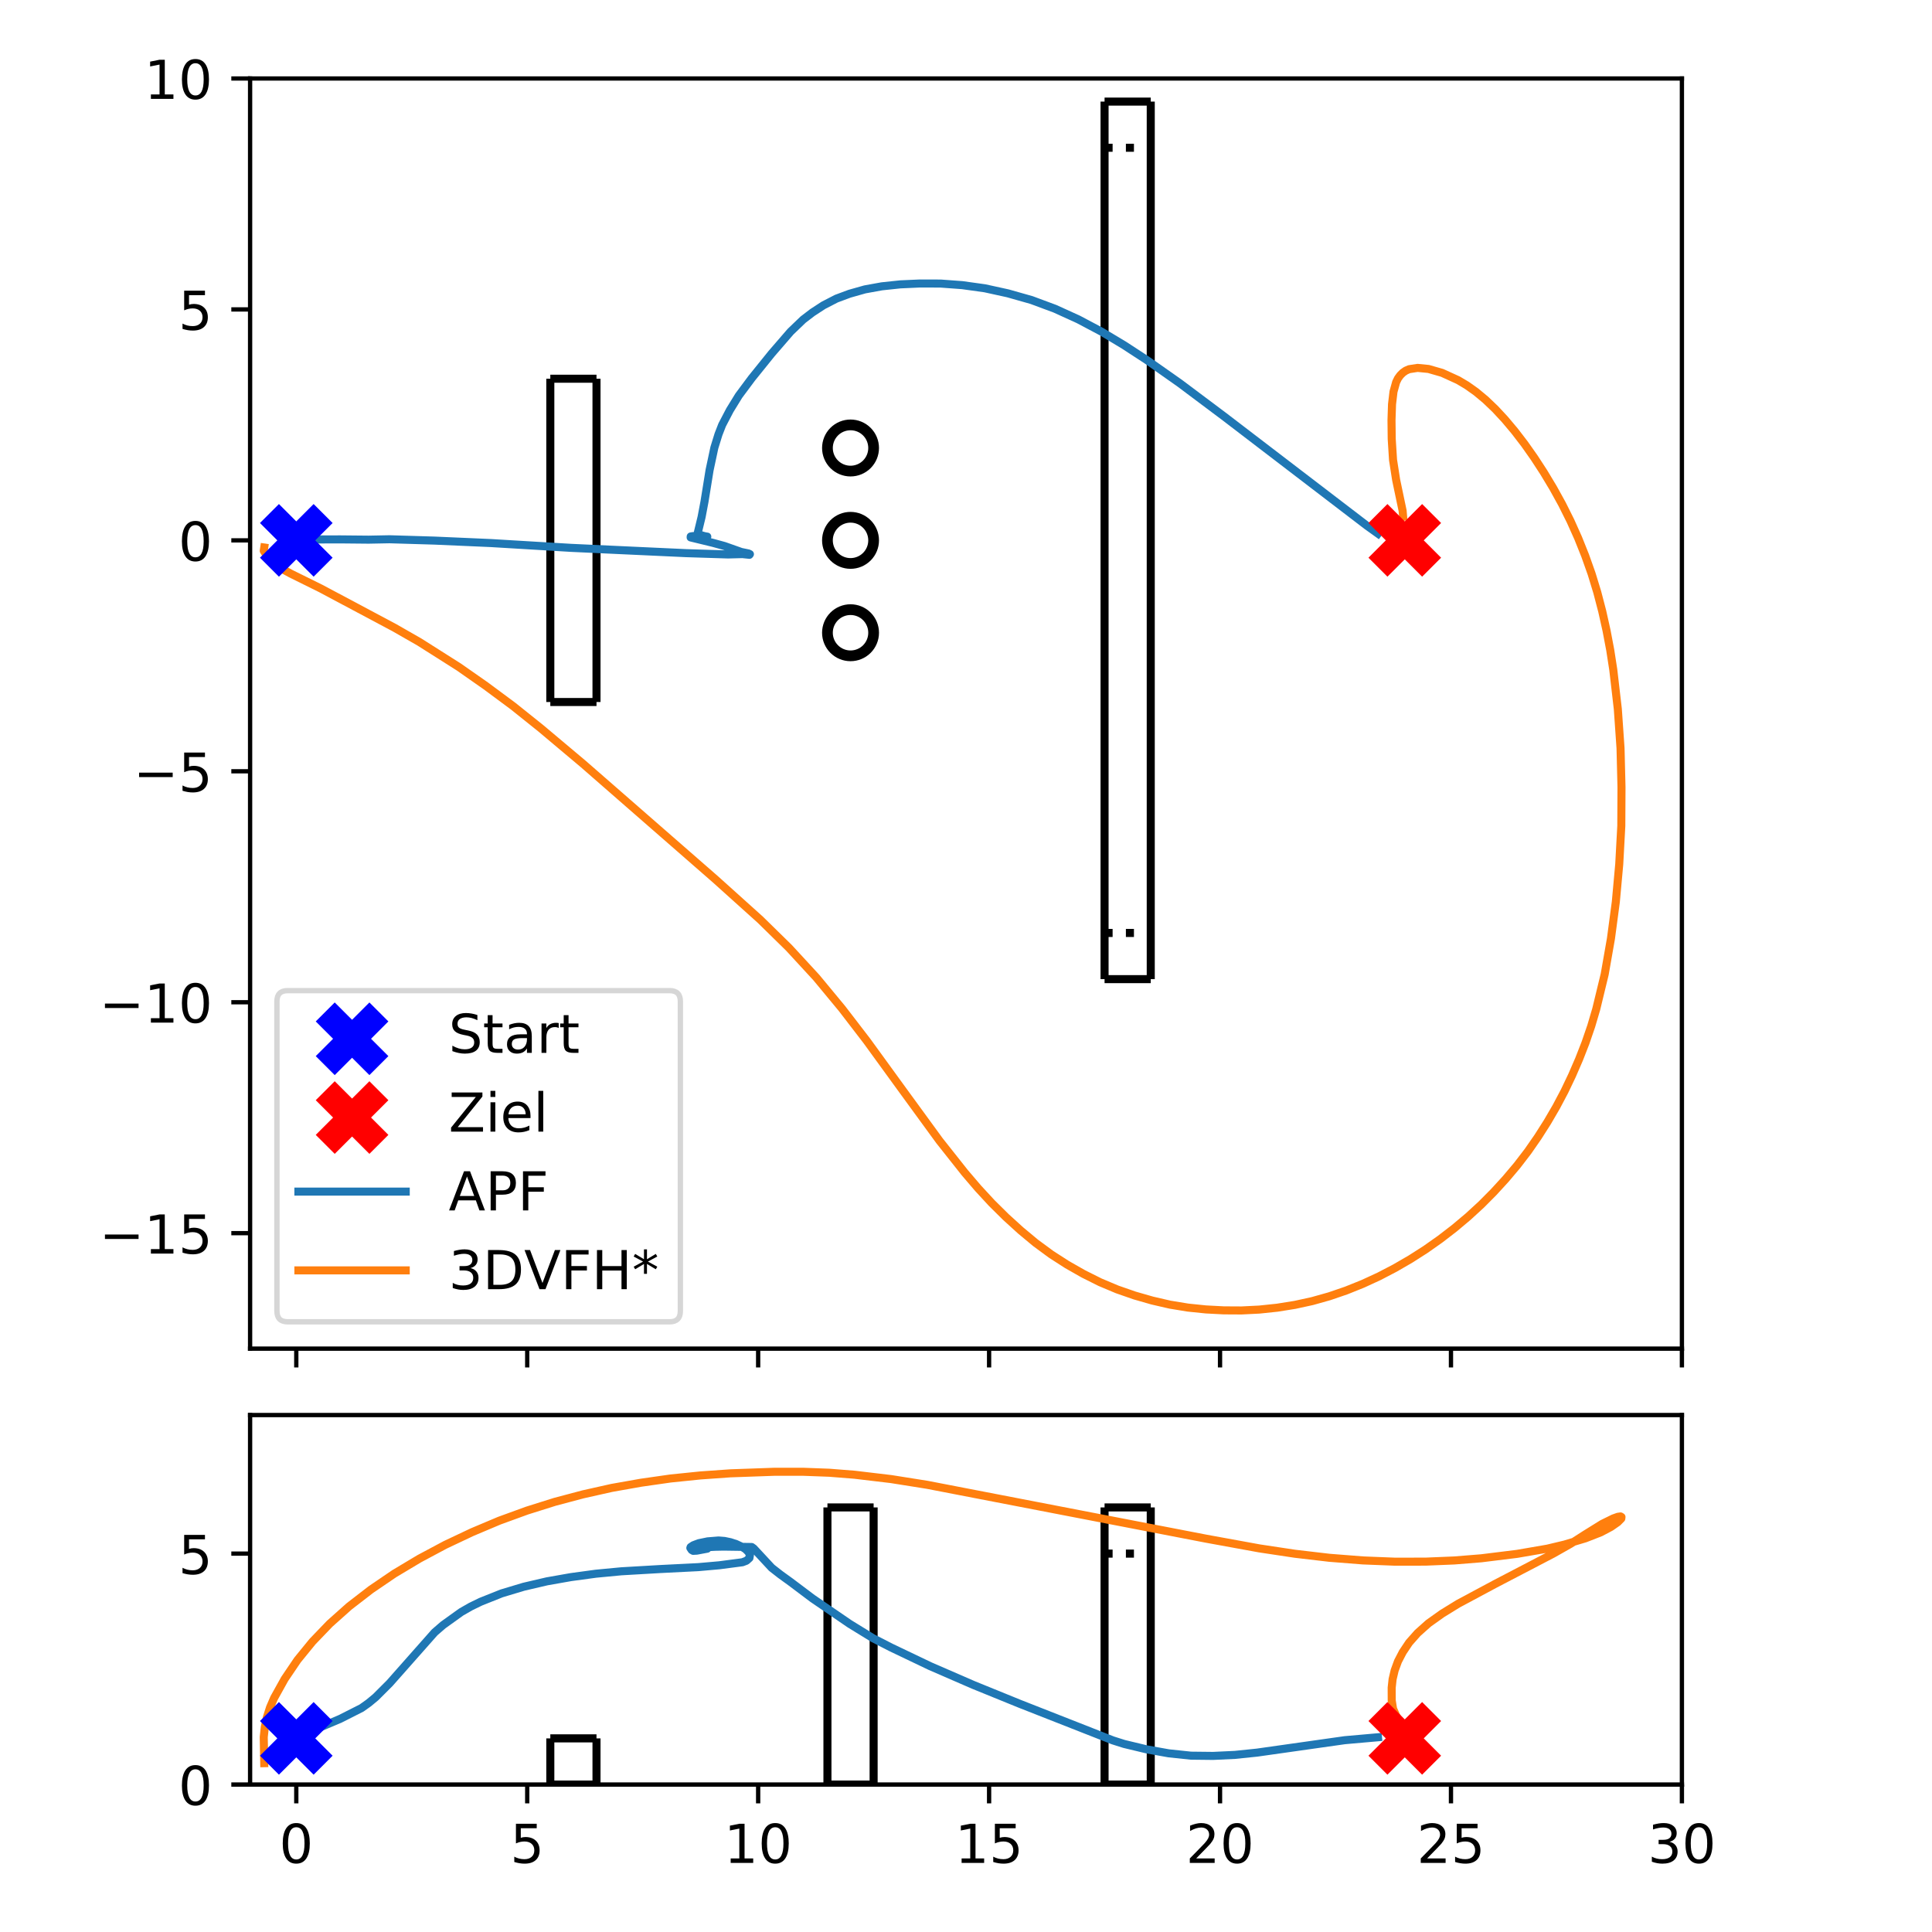 <?xml version="1.0" encoding="utf-8" standalone="no"?>
<!DOCTYPE svg PUBLIC "-//W3C//DTD SVG 1.1//EN"
  "http://www.w3.org/Graphics/SVG/1.1/DTD/svg11.dtd">
<!-- Created with matplotlib (http://matplotlib.org/) -->
<svg height="360pt" version="1.1" viewBox="0 0 360 360" width="360pt" xmlns="http://www.w3.org/2000/svg" xmlns:xlink="http://www.w3.org/1999/xlink">
 <defs>
  <style type="text/css">
*{stroke-linecap:butt;stroke-linejoin:round;}
  </style>
 </defs>
 <g id="figure_1">
  <g id="patch_1">
   <path d="M 0 360 
L 360 360 
L 360 0 
L 0 0 
z
" style="fill:#ffffff;"/>
  </g>
  <g id="axes_1">
   <g id="patch_2">
    <path d="M 46.602 251.299 
L 313.398 251.299 
L 313.398 14.625 
L 46.602 14.625 
z
" style="fill:#ffffff;"/>
   </g>
   <g id="patch_3">
    <path clip-path="url(#p3bd27a757a)" d="M 158.484 122.204 
C 159.625 122.204 160.72 121.751 161.527 120.944 
C 162.334 120.137 162.787 119.042 162.787 117.901 
C 162.787 116.76 162.334 115.665 161.527 114.858 
C 160.72 114.051 159.625 113.598 158.484 113.598 
C 157.343 113.598 156.248 114.051 155.441 114.858 
C 154.634 115.665 154.181 116.76 154.181 117.901 
C 154.181 119.042 154.634 120.137 155.441 120.944 
C 156.248 121.751 157.343 122.204 158.484 122.204 
z
" style="fill:none;stroke:#000000;stroke-linejoin:miter;stroke-width:2;"/>
   </g>
   <g id="patch_4">
    <path clip-path="url(#p3bd27a757a)" d="M 158.484 104.992 
C 159.625 104.992 160.72 104.538 161.527 103.731 
C 162.334 102.924 162.787 101.83 162.787 100.688 
C 162.787 99.547 162.334 98.453 161.527 97.646 
C 160.72 96.839 159.625 96.385 158.484 96.385 
C 157.343 96.385 156.248 96.839 155.441 97.646 
C 154.634 98.453 154.181 99.547 154.181 100.688 
C 154.181 101.83 154.634 102.924 155.441 103.731 
C 156.248 104.538 157.343 104.992 158.484 104.992 
z
" style="fill:none;stroke:#000000;stroke-linejoin:miter;stroke-width:2;"/>
   </g>
   <g id="patch_5">
    <path clip-path="url(#p3bd27a757a)" d="M 158.484 87.779 
C 159.625 87.779 160.72 87.325 161.527 86.519 
C 162.334 85.712 162.787 84.617 162.787 83.476 
C 162.787 82.334 162.334 81.24 161.527 80.433 
C 160.72 79.626 159.625 79.173 158.484 79.173 
C 157.343 79.173 156.248 79.626 155.441 80.433 
C 154.634 81.24 154.181 82.334 154.181 83.476 
C 154.181 84.617 154.634 85.712 155.441 86.519 
C 156.248 87.325 157.343 87.779 158.484 87.779 
z
" style="fill:none;stroke:#000000;stroke-linejoin:miter;stroke-width:2;"/>
   </g>
   <g id="matplotlib.axis_1">
    <g id="xtick_1">
     <g id="line2d_1">
      <defs>
       <path d="M 0 0 
L 0 3.5 
" id="mfc19292f90" style="stroke:#000000;stroke-width:0.8;"/>
      </defs>
      <g>
       <use style="stroke:#000000;stroke-width:0.8;" x="55.208" xlink:href="#mfc19292f90" y="251.299"/>
      </g>
     </g>
    </g>
    <g id="xtick_2">
     <g id="line2d_2">
      <g>
       <use style="stroke:#000000;stroke-width:0.8;" x="98.24" xlink:href="#mfc19292f90" y="251.299"/>
      </g>
     </g>
    </g>
    <g id="xtick_3">
     <g id="line2d_3">
      <g>
       <use style="stroke:#000000;stroke-width:0.8;" x="141.271" xlink:href="#mfc19292f90" y="251.299"/>
      </g>
     </g>
    </g>
    <g id="xtick_4">
     <g id="line2d_4">
      <g>
       <use style="stroke:#000000;stroke-width:0.8;" x="184.303" xlink:href="#mfc19292f90" y="251.299"/>
      </g>
     </g>
    </g>
    <g id="xtick_5">
     <g id="line2d_5">
      <g>
       <use style="stroke:#000000;stroke-width:0.8;" x="227.335" xlink:href="#mfc19292f90" y="251.299"/>
      </g>
     </g>
    </g>
    <g id="xtick_6">
     <g id="line2d_6">
      <g>
       <use style="stroke:#000000;stroke-width:0.8;" x="270.367" xlink:href="#mfc19292f90" y="251.299"/>
      </g>
     </g>
    </g>
    <g id="xtick_7">
     <g id="line2d_7">
      <g>
       <use style="stroke:#000000;stroke-width:0.8;" x="313.398" xlink:href="#mfc19292f90" y="251.299"/>
      </g>
     </g>
    </g>
   </g>
   <g id="matplotlib.axis_2">
    <g id="ytick_1">
     <g id="line2d_8">
      <defs>
       <path d="M 0 0 
L -3.5 0 
" id="m74cdc1ef47" style="stroke:#000000;stroke-width:0.8;"/>
      </defs>
      <g>
       <use style="stroke:#000000;stroke-width:0.8;" x="46.602" xlink:href="#m74cdc1ef47" y="229.783"/>
      </g>
     </g>
     <g id="text_1">
      <!-- −15 -->
      <defs>
       <path d="M 10.594 35.5 
L 73.188 35.5 
L 73.188 27.203 
L 10.594 27.203 
z
" id="DejaVuSans-2212"/>
       <path d="M 12.406 8.297 
L 28.516 8.297 
L 28.516 63.922 
L 10.984 60.406 
L 10.984 69.391 
L 28.422 72.906 
L 38.281 72.906 
L 38.281 8.297 
L 54.391 8.297 
L 54.391 0 
L 12.406 0 
z
" id="DejaVuSans-31"/>
       <path d="M 10.797 72.906 
L 49.516 72.906 
L 49.516 64.594 
L 19.828 64.594 
L 19.828 46.734 
Q 21.969 47.469 24.109 47.828 
Q 26.266 48.188 28.422 48.188 
Q 40.625 48.188 47.75 41.5 
Q 54.891 34.812 54.891 23.391 
Q 54.891 11.625 47.562 5.094 
Q 40.234 -1.422 26.906 -1.422 
Q 22.312 -1.422 17.547 -0.641 
Q 12.797 0.141 7.719 1.703 
L 7.719 11.625 
Q 12.109 9.234 16.797 8.062 
Q 21.484 6.891 26.703 6.891 
Q 35.156 6.891 40.078 11.328 
Q 45.016 15.766 45.016 23.391 
Q 45.016 31 40.078 35.438 
Q 35.156 39.891 26.703 39.891 
Q 22.75 39.891 18.812 39.016 
Q 14.891 38.141 10.797 36.281 
z
" id="DejaVuSans-35"/>
      </defs>
      <g transform="translate(18.497 233.583)scale(0.1 -0.1)">
       <use xlink:href="#DejaVuSans-2212"/>
       <use x="83.789" xlink:href="#DejaVuSans-31"/>
       <use x="147.412" xlink:href="#DejaVuSans-35"/>
      </g>
     </g>
    </g>
    <g id="ytick_2">
     <g id="line2d_9">
      <g>
       <use style="stroke:#000000;stroke-width:0.8;" x="46.602" xlink:href="#m74cdc1ef47" y="186.752"/>
      </g>
     </g>
     <g id="text_2">
      <!-- −10 -->
      <defs>
       <path d="M 31.781 66.406 
Q 24.172 66.406 20.328 58.906 
Q 16.5 51.422 16.5 36.375 
Q 16.5 21.391 20.328 13.891 
Q 24.172 6.391 31.781 6.391 
Q 39.453 6.391 43.281 13.891 
Q 47.125 21.391 47.125 36.375 
Q 47.125 51.422 43.281 58.906 
Q 39.453 66.406 31.781 66.406 
z
M 31.781 74.219 
Q 44.047 74.219 50.516 64.516 
Q 56.984 54.828 56.984 36.375 
Q 56.984 17.969 50.516 8.266 
Q 44.047 -1.422 31.781 -1.422 
Q 19.531 -1.422 13.062 8.266 
Q 6.594 17.969 6.594 36.375 
Q 6.594 54.828 13.062 64.516 
Q 19.531 74.219 31.781 74.219 
z
" id="DejaVuSans-30"/>
      </defs>
      <g transform="translate(18.497 190.551)scale(0.1 -0.1)">
       <use xlink:href="#DejaVuSans-2212"/>
       <use x="83.789" xlink:href="#DejaVuSans-31"/>
       <use x="147.412" xlink:href="#DejaVuSans-30"/>
      </g>
     </g>
    </g>
    <g id="ytick_3">
     <g id="line2d_10">
      <g>
       <use style="stroke:#000000;stroke-width:0.8;" x="46.602" xlink:href="#m74cdc1ef47" y="143.72"/>
      </g>
     </g>
     <g id="text_3">
      <!-- −5 -->
      <g transform="translate(24.86 147.519)scale(0.1 -0.1)">
       <use xlink:href="#DejaVuSans-2212"/>
       <use x="83.789" xlink:href="#DejaVuSans-35"/>
      </g>
     </g>
    </g>
    <g id="ytick_4">
     <g id="line2d_11">
      <g>
       <use style="stroke:#000000;stroke-width:0.8;" x="46.602" xlink:href="#m74cdc1ef47" y="100.688"/>
      </g>
     </g>
     <g id="text_4">
      <!-- 0 -->
      <g transform="translate(33.239 104.488)scale(0.1 -0.1)">
       <use xlink:href="#DejaVuSans-30"/>
      </g>
     </g>
    </g>
    <g id="ytick_5">
     <g id="line2d_12">
      <g>
       <use style="stroke:#000000;stroke-width:0.8;" x="46.602" xlink:href="#m74cdc1ef47" y="57.657"/>
      </g>
     </g>
     <g id="text_5">
      <!-- 5 -->
      <g transform="translate(33.239 61.456)scale(0.1 -0.1)">
       <use xlink:href="#DejaVuSans-35"/>
      </g>
     </g>
    </g>
    <g id="ytick_6">
     <g id="line2d_13">
      <g>
       <use style="stroke:#000000;stroke-width:0.8;" x="46.602" xlink:href="#m74cdc1ef47" y="14.625"/>
      </g>
     </g>
     <g id="text_6">
      <!-- 10 -->
      <g transform="translate(26.877 18.424)scale(0.1 -0.1)">
       <use xlink:href="#DejaVuSans-31"/>
       <use x="63.623" xlink:href="#DejaVuSans-30"/>
      </g>
     </g>
    </g>
   </g>
   <g id="LineCollection_1">
    <path clip-path="url(#p3bd27a757a)" d="M 102.543 130.811 
L 102.543 70.566 
" style="fill:none;stroke:#000000;stroke-width:1.5;"/>
    <path clip-path="url(#p3bd27a757a)" d="M 111.149 130.811 
L 111.149 70.566 
" style="fill:none;stroke:#000000;stroke-width:1.5;"/>
   </g>
   <g id="LineCollection_2">
    <path clip-path="url(#p3bd27a757a)" d="M 102.543 70.566 
L 111.149 70.566 
" style="fill:none;stroke:#000000;stroke-width:1.5;"/>
    <path clip-path="url(#p3bd27a757a)" d="M 102.543 130.811 
L 111.149 130.811 
" style="fill:none;stroke:#000000;stroke-width:1.5;"/>
   </g>
   <g id="LineCollection_3">
    <path clip-path="url(#p3bd27a757a)" d="M 205.819 182.449 
L 205.819 18.928 
" style="fill:none;stroke:#000000;stroke-width:1.5;"/>
    <path clip-path="url(#p3bd27a757a)" d="M 214.425 182.449 
L 214.425 18.928 
" style="fill:none;stroke:#000000;stroke-width:1.5;"/>
   </g>
   <g id="LineCollection_4">
    <path clip-path="url(#p3bd27a757a)" d="M 205.819 182.449 
L 214.425 182.449 
" style="fill:none;stroke:#000000;stroke-width:1.5;"/>
    <path clip-path="url(#p3bd27a757a)" d="M 205.819 18.928 
L 214.425 18.928 
" style="fill:none;stroke:#000000;stroke-width:1.5;"/>
   </g>
   <g id="LineCollection_5">
    <path clip-path="url(#p3bd27a757a)" d="M 205.819 173.842 
L 214.425 173.842 
" style="fill:none;stroke:#000000;stroke-dasharray:1.5,2.475;stroke-dashoffset:0;stroke-width:1.5;"/>
    <path clip-path="url(#p3bd27a757a)" d="M 205.819 27.535 
L 214.425 27.535 
" style="fill:none;stroke:#000000;stroke-dasharray:1.5,2.475;stroke-dashoffset:0;stroke-width:1.5;"/>
   </g>
   <g id="line2d_14">
    <path clip-path="url(#p3bd27a757a)" d="M 54.77 100.492 
L 54.809 100.492 
L 57.517 100.525 
L 63.383 100.507 
L 68.692 100.558 
L 72.58 100.483 
L 80.985 100.733 
L 91.5 101.192 
L 106.383 102.083 
L 127.862 103.072 
L 135.652 103.316 
L 138.337 103.248 
L 139.647 103.381 
L 139.736 103.258 
L 139.468 103.126 
L 138.124 102.85 
L 134.998 101.743 
L 132.836 101.15 
L 128.692 100.143 
L 128.705 99.962 
L 129.161 99.887 
L 130.646 100.067 
L 131.689 100.066 
L 131.794 99.993 
L 131.67 99.978 
L 131.253 99.898 
L 130.604 99.713 
L 130.045 99.676 
L 129.923 99.719 
L 129.923 99.67 
L 130.731 96.336 
L 131.267 93.498 
L 132.22 87.594 
L 133.111 83.417 
L 133.877 80.939 
L 134.564 79.174 
L 136.001 76.424 
L 137.668 73.713 
L 140.069 70.486 
L 143.791 65.871 
L 147.302 61.809 
L 149.652 59.553 
L 151.394 58.221 
L 153.451 56.881 
L 155.847 55.646 
L 158.31 54.73 
L 161.161 53.924 
L 164.305 53.353 
L 167.767 52.987 
L 171.404 52.825 
L 175.274 52.836 
L 179.3 53.132 
L 183.522 53.721 
L 187.802 54.66 
L 192.21 55.909 
L 196.566 57.527 
L 200.945 59.52 
L 205.263 61.808 
L 209.465 64.33 
L 213.666 67.071 
L 219.849 71.42 
L 228.078 77.587 
L 254.697 97.952 
L 256.768 99.433 
L 256.768 99.433 
" style="fill:none;stroke:#1f77b4;stroke-linecap:square;stroke-width:1.5;"/>
   </g>
   <g id="line2d_15">
    <path clip-path="url(#p3bd27a757a)" d="M 49.236 102.021 
L 49.144 102.641 
L 49.736 103.576 
L 50.311 104.27 
L 51.084 105.016 
L 52.01 105.713 
L 54.191 106.896 
L 59.778 109.659 
L 73.494 116.964 
L 78.148 119.629 
L 85.47 124.27 
L 90.495 127.783 
L 95.637 131.595 
L 100.789 135.722 
L 108.665 142.343 
L 133.288 163.832 
L 141.649 171.355 
L 147.007 176.607 
L 152.109 182.146 
L 156.894 187.927 
L 161.536 193.97 
L 168.285 203.263 
L 175.065 212.563 
L 179.787 218.525 
L 182.257 221.418 
L 184.809 224.182 
L 187.449 226.794 
L 190.172 229.269 
L 192.972 231.598 
L 195.862 233.726 
L 198.837 235.642 
L 201.881 237.372 
L 204.987 238.925 
L 208.168 240.264 
L 211.417 241.394 
L 214.706 242.339 
L 218.013 243.101 
L 221.348 243.649 
L 224.697 243.993 
L 228.032 244.166 
L 231.343 244.184 
L 234.667 244.02 
L 237.996 243.67 
L 241.286 243.144 
L 244.509 242.442 
L 247.705 241.544 
L 250.866 240.461 
L 253.957 239.217 
L 256.963 237.831 
L 259.921 236.29 
L 262.826 234.608 
L 265.644 232.807 
L 268.36 230.893 
L 271.006 228.854 
L 273.571 226.7 
L 276.019 224.452 
L 278.337 222.117 
L 280.565 219.683 
L 282.7 217.152 
L 284.707 214.536 
L 286.574 211.846 
L 288.338 209.073 
L 289.996 206.227 
L 291.529 203.328 
L 292.931 200.386 
L 294.235 197.379 
L 295.434 194.31 
L 296.503 191.193 
L 297.435 188.034 
L 299.009 181.541 
L 300.177 174.881 
L 301.087 168.034 
L 301.721 161.043 
L 302.106 153.91 
L 302.142 146.708 
L 301.963 139.425 
L 301.457 132.117 
L 300.61 124.791 
L 300.044 121.131 
L 299.355 117.497 
L 298.553 113.905 
L 297.632 110.375 
L 296.575 106.918 
L 295.379 103.545 
L 294.064 100.257 
L 292.63 97.057 
L 291.077 93.948 
L 289.419 90.943 
L 287.686 88.059 
L 285.9 85.312 
L 284.077 82.724 
L 282.236 80.325 
L 280.409 78.15 
L 278.603 76.207 
L 276.811 74.493 
L 275.036 73.017 
L 273.322 71.802 
L 271.692 70.836 
L 268.716 69.477 
L 266.18 68.748 
L 264.145 68.551 
L 262.568 68.794 
L 261.932 69.075 
L 261.385 69.461 
L 260.909 69.937 
L 260.494 70.509 
L 260.15 71.21 
L 259.657 72.997 
L 259.384 75.328 
L 259.287 78.294 
L 259.327 81.795 
L 259.572 85.691 
L 260.152 89.43 
L 261.356 95.168 
L 261.452 96.285 
L 261.452 96.285 
" style="fill:none;stroke:#ff7f0e;stroke-linecap:square;stroke-width:1.5;"/>
   </g>
   <g id="patch_6">
    <path d="M 46.602 251.299 
L 46.602 14.625 
" style="fill:none;stroke:#000000;stroke-linecap:square;stroke-linejoin:miter;stroke-width:0.8;"/>
   </g>
   <g id="patch_7">
    <path d="M 313.398 251.299 
L 313.398 14.625 
" style="fill:none;stroke:#000000;stroke-linecap:square;stroke-linejoin:miter;stroke-width:0.8;"/>
   </g>
   <g id="patch_8">
    <path d="M 46.602 251.299 
L 313.398 251.299 
" style="fill:none;stroke:#000000;stroke-linecap:square;stroke-linejoin:miter;stroke-width:0.8;"/>
   </g>
   <g id="patch_9">
    <path d="M 46.602 14.625 
L 313.398 14.625 
" style="fill:none;stroke:#000000;stroke-linecap:square;stroke-linejoin:miter;stroke-width:0.8;"/>
   </g>
   <g id="legend_1">
    <g id="patch_10">
     <path d="M 53.602 246.299 
L 124.775 246.299 
Q 126.775 246.299 126.775 244.299 
L 126.775 186.587 
Q 126.775 184.587 124.775 184.587 
L 53.602 184.587 
Q 51.602 184.587 51.602 186.587 
L 51.602 244.299 
Q 51.602 246.299 53.602 246.299 
z
" style="fill:#ffffff;opacity:0.8;stroke:#cccccc;stroke-linejoin:miter;"/>
    </g>
    <g id="PathCollection_1">
     <defs>
      <path d="M -5 5 
L 5 -5 
M -5 -5 
L 5 5 
" id="ma945139064" style="stroke:#0000ff;stroke-width:5;"/>
     </defs>
     <g>
      <use style="fill:#0000ff;stroke:#0000ff;stroke-width:5;" x="65.602" xlink:href="#ma945139064" y="193.56"/>
     </g>
    </g>
    <g id="text_7">
     <!-- Start -->
     <defs>
      <path d="M 53.516 70.516 
L 53.516 60.891 
Q 47.906 63.578 42.922 64.891 
Q 37.938 66.219 33.297 66.219 
Q 25.25 66.219 20.875 63.094 
Q 16.5 59.969 16.5 54.203 
Q 16.5 49.359 19.406 46.891 
Q 22.312 44.438 30.422 42.922 
L 36.375 41.703 
Q 47.406 39.594 52.656 34.297 
Q 57.906 29 57.906 20.125 
Q 57.906 9.516 50.797 4.047 
Q 43.703 -1.422 29.984 -1.422 
Q 24.812 -1.422 18.969 -0.25 
Q 13.141 0.922 6.891 3.219 
L 6.891 13.375 
Q 12.891 10.016 18.656 8.297 
Q 24.422 6.594 29.984 6.594 
Q 38.422 6.594 43.016 9.906 
Q 47.609 13.234 47.609 19.391 
Q 47.609 24.75 44.312 27.781 
Q 41.016 30.812 33.5 32.328 
L 27.484 33.5 
Q 16.453 35.688 11.516 40.375 
Q 6.594 45.062 6.594 53.422 
Q 6.594 63.094 13.406 68.656 
Q 20.219 74.219 32.172 74.219 
Q 37.312 74.219 42.625 73.281 
Q 47.953 72.359 53.516 70.516 
z
" id="DejaVuSans-53"/>
      <path d="M 18.312 70.219 
L 18.312 54.688 
L 36.812 54.688 
L 36.812 47.703 
L 18.312 47.703 
L 18.312 18.016 
Q 18.312 11.328 20.141 9.422 
Q 21.969 7.516 27.594 7.516 
L 36.812 7.516 
L 36.812 0 
L 27.594 0 
Q 17.188 0 13.234 3.875 
Q 9.281 7.766 9.281 18.016 
L 9.281 47.703 
L 2.688 47.703 
L 2.688 54.688 
L 9.281 54.688 
L 9.281 70.219 
z
" id="DejaVuSans-74"/>
      <path d="M 34.281 27.484 
Q 23.391 27.484 19.188 25 
Q 14.984 22.516 14.984 16.5 
Q 14.984 11.719 18.141 8.906 
Q 21.297 6.109 26.703 6.109 
Q 34.188 6.109 38.703 11.406 
Q 43.219 16.703 43.219 25.484 
L 43.219 27.484 
z
M 52.203 31.203 
L 52.203 0 
L 43.219 0 
L 43.219 8.297 
Q 40.141 3.328 35.547 0.953 
Q 30.953 -1.422 24.312 -1.422 
Q 15.922 -1.422 10.953 3.297 
Q 6 8.016 6 15.922 
Q 6 25.141 12.172 29.828 
Q 18.359 34.516 30.609 34.516 
L 43.219 34.516 
L 43.219 35.406 
Q 43.219 41.609 39.141 45 
Q 35.062 48.391 27.688 48.391 
Q 23 48.391 18.547 47.266 
Q 14.109 46.141 10.016 43.891 
L 10.016 52.203 
Q 14.938 54.109 19.578 55.047 
Q 24.219 56 28.609 56 
Q 40.484 56 46.344 49.844 
Q 52.203 43.703 52.203 31.203 
z
" id="DejaVuSans-61"/>
      <path d="M 41.109 46.297 
Q 39.594 47.172 37.812 47.578 
Q 36.031 48 33.891 48 
Q 26.266 48 22.188 43.047 
Q 18.109 38.094 18.109 28.812 
L 18.109 0 
L 9.078 0 
L 9.078 54.688 
L 18.109 54.688 
L 18.109 46.188 
Q 20.953 51.172 25.484 53.578 
Q 30.031 56 36.531 56 
Q 37.453 56 38.578 55.875 
Q 39.703 55.766 41.062 55.516 
z
" id="DejaVuSans-72"/>
     </defs>
     <g transform="translate(83.602 196.185)scale(0.1 -0.1)">
      <use xlink:href="#DejaVuSans-53"/>
      <use x="63.477" xlink:href="#DejaVuSans-74"/>
      <use x="102.686" xlink:href="#DejaVuSans-61"/>
      <use x="163.965" xlink:href="#DejaVuSans-72"/>
      <use x="205.078" xlink:href="#DejaVuSans-74"/>
     </g>
    </g>
    <g id="PathCollection_2">
     <defs>
      <path d="M -5 5 
L 5 -5 
M -5 -5 
L 5 5 
" id="me5cdc27826" style="stroke:#ff0000;stroke-width:5;"/>
     </defs>
     <g>
      <use style="fill:#ff0000;stroke:#ff0000;stroke-width:5;" x="65.602" xlink:href="#me5cdc27826" y="208.238"/>
     </g>
    </g>
    <g id="text_8">
     <!-- Ziel -->
     <defs>
      <path d="M 5.609 72.906 
L 62.891 72.906 
L 62.891 65.375 
L 16.797 8.297 
L 64.016 8.297 
L 64.016 0 
L 4.5 0 
L 4.5 7.516 
L 50.594 64.594 
L 5.609 64.594 
z
" id="DejaVuSans-5a"/>
      <path d="M 9.422 54.688 
L 18.406 54.688 
L 18.406 0 
L 9.422 0 
z
M 9.422 75.984 
L 18.406 75.984 
L 18.406 64.594 
L 9.422 64.594 
z
" id="DejaVuSans-69"/>
      <path d="M 56.203 29.594 
L 56.203 25.203 
L 14.891 25.203 
Q 15.484 15.922 20.484 11.062 
Q 25.484 6.203 34.422 6.203 
Q 39.594 6.203 44.453 7.469 
Q 49.312 8.734 54.109 11.281 
L 54.109 2.781 
Q 49.266 0.734 44.188 -0.344 
Q 39.109 -1.422 33.891 -1.422 
Q 20.797 -1.422 13.156 6.188 
Q 5.516 13.812 5.516 26.812 
Q 5.516 40.234 12.766 48.109 
Q 20.016 56 32.328 56 
Q 43.359 56 49.781 48.891 
Q 56.203 41.797 56.203 29.594 
z
M 47.219 32.234 
Q 47.125 39.594 43.094 43.984 
Q 39.062 48.391 32.422 48.391 
Q 24.906 48.391 20.391 44.141 
Q 15.875 39.891 15.188 32.172 
z
" id="DejaVuSans-65"/>
      <path d="M 9.422 75.984 
L 18.406 75.984 
L 18.406 0 
L 9.422 0 
z
" id="DejaVuSans-6c"/>
     </defs>
     <g transform="translate(83.602 210.863)scale(0.1 -0.1)">
      <use xlink:href="#DejaVuSans-5a"/>
      <use x="68.506" xlink:href="#DejaVuSans-69"/>
      <use x="96.289" xlink:href="#DejaVuSans-65"/>
      <use x="157.812" xlink:href="#DejaVuSans-6c"/>
     </g>
    </g>
    <g id="line2d_16">
     <path d="M 55.602 222.041 
L 75.602 222.041 
" style="fill:none;stroke:#1f77b4;stroke-linecap:square;stroke-width:1.5;"/>
    </g>
    <g id="line2d_17"/>
    <g id="text_9">
     <!-- APF -->
     <defs>
      <path d="M 34.188 63.188 
L 20.797 26.906 
L 47.609 26.906 
z
M 28.609 72.906 
L 39.797 72.906 
L 67.578 0 
L 57.328 0 
L 50.688 18.703 
L 17.828 18.703 
L 11.188 0 
L 0.781 0 
z
" id="DejaVuSans-41"/>
      <path d="M 19.672 64.797 
L 19.672 37.406 
L 32.078 37.406 
Q 38.969 37.406 42.719 40.969 
Q 46.484 44.531 46.484 51.125 
Q 46.484 57.672 42.719 61.234 
Q 38.969 64.797 32.078 64.797 
z
M 9.812 72.906 
L 32.078 72.906 
Q 44.344 72.906 50.609 67.359 
Q 56.891 61.812 56.891 51.125 
Q 56.891 40.328 50.609 34.812 
Q 44.344 29.297 32.078 29.297 
L 19.672 29.297 
L 19.672 0 
L 9.812 0 
z
" id="DejaVuSans-50"/>
      <path d="M 9.812 72.906 
L 51.703 72.906 
L 51.703 64.594 
L 19.672 64.594 
L 19.672 43.109 
L 48.578 43.109 
L 48.578 34.812 
L 19.672 34.812 
L 19.672 0 
L 9.812 0 
z
" id="DejaVuSans-46"/>
     </defs>
     <g transform="translate(83.602 225.541)scale(0.1 -0.1)">
      <use xlink:href="#DejaVuSans-41"/>
      <use x="68.408" xlink:href="#DejaVuSans-50"/>
      <use x="128.711" xlink:href="#DejaVuSans-46"/>
     </g>
    </g>
    <g id="line2d_18">
     <path d="M 55.602 236.72 
L 75.602 236.72 
" style="fill:none;stroke:#ff7f0e;stroke-linecap:square;stroke-width:1.5;"/>
    </g>
    <g id="line2d_19"/>
    <g id="text_10">
     <!-- 3DVFH* -->
     <defs>
      <path d="M 40.578 39.312 
Q 47.656 37.797 51.625 33 
Q 55.609 28.219 55.609 21.188 
Q 55.609 10.406 48.188 4.484 
Q 40.766 -1.422 27.094 -1.422 
Q 22.516 -1.422 17.656 -0.516 
Q 12.797 0.391 7.625 2.203 
L 7.625 11.719 
Q 11.719 9.328 16.594 8.109 
Q 21.484 6.891 26.812 6.891 
Q 36.078 6.891 40.938 10.547 
Q 45.797 14.203 45.797 21.188 
Q 45.797 27.641 41.281 31.266 
Q 36.766 34.906 28.719 34.906 
L 20.219 34.906 
L 20.219 43.016 
L 29.109 43.016 
Q 36.375 43.016 40.234 45.922 
Q 44.094 48.828 44.094 54.297 
Q 44.094 59.906 40.109 62.906 
Q 36.141 65.922 28.719 65.922 
Q 24.656 65.922 20.016 65.031 
Q 15.375 64.156 9.812 62.312 
L 9.812 71.094 
Q 15.438 72.656 20.344 73.438 
Q 25.25 74.219 29.594 74.219 
Q 40.828 74.219 47.359 69.109 
Q 53.906 64.016 53.906 55.328 
Q 53.906 49.266 50.438 45.094 
Q 46.969 40.922 40.578 39.312 
z
" id="DejaVuSans-33"/>
      <path d="M 19.672 64.797 
L 19.672 8.109 
L 31.594 8.109 
Q 46.688 8.109 53.688 14.938 
Q 60.688 21.781 60.688 36.531 
Q 60.688 51.172 53.688 57.984 
Q 46.688 64.797 31.594 64.797 
z
M 9.812 72.906 
L 30.078 72.906 
Q 51.266 72.906 61.172 64.094 
Q 71.094 55.281 71.094 36.531 
Q 71.094 17.672 61.125 8.828 
Q 51.172 0 30.078 0 
L 9.812 0 
z
" id="DejaVuSans-44"/>
      <path d="M 28.609 0 
L 0.781 72.906 
L 11.078 72.906 
L 34.188 11.531 
L 57.328 72.906 
L 67.578 72.906 
L 39.797 0 
z
" id="DejaVuSans-56"/>
      <path d="M 9.812 72.906 
L 19.672 72.906 
L 19.672 43.016 
L 55.516 43.016 
L 55.516 72.906 
L 65.375 72.906 
L 65.375 0 
L 55.516 0 
L 55.516 34.719 
L 19.672 34.719 
L 19.672 0 
L 9.812 0 
z
" id="DejaVuSans-48"/>
      <path d="M 47.016 60.891 
L 29.5 51.422 
L 47.016 41.891 
L 44.188 37.109 
L 27.781 47.016 
L 27.781 28.609 
L 22.219 28.609 
L 22.219 47.016 
L 5.812 37.109 
L 2.984 41.891 
L 20.516 51.422 
L 2.984 60.891 
L 5.812 65.719 
L 22.219 55.812 
L 22.219 74.219 
L 27.781 74.219 
L 27.781 55.812 
L 44.188 65.719 
z
" id="DejaVuSans-2a"/>
     </defs>
     <g transform="translate(83.602 240.22)scale(0.1 -0.1)">
      <use xlink:href="#DejaVuSans-33"/>
      <use x="63.623" xlink:href="#DejaVuSans-44"/>
      <use x="140.609" xlink:href="#DejaVuSans-56"/>
      <use x="209.018" xlink:href="#DejaVuSans-46"/>
      <use x="266.537" xlink:href="#DejaVuSans-48"/>
      <use x="341.732" xlink:href="#DejaVuSans-2a"/>
     </g>
    </g>
   </g>
   <g id="PathCollection_3">
    <g clip-path="url(#p3bd27a757a)">
     <use style="fill:#ff0000;stroke:#ff0000;stroke-width:5;" x="261.76" xlink:href="#me5cdc27826" y="100.688"/>
    </g>
   </g>
   <g id="PathCollection_4">
    <g clip-path="url(#p3bd27a757a)">
     <use style="fill:#0000ff;stroke:#0000ff;stroke-width:5;" x="55.208" xlink:href="#ma945139064" y="100.688"/>
    </g>
   </g>
  </g>
  <g id="axes_2">
   <g id="patch_11">
    <path d="M 46.602 332.525 
L 313.398 332.525 
L 313.398 263.674 
L 46.602 263.674 
z
" style="fill:#ffffff;"/>
   </g>
   <g id="matplotlib.axis_3">
    <g id="xtick_8">
     <g id="line2d_20">
      <g>
       <use style="stroke:#000000;stroke-width:0.8;" x="55.208" xlink:href="#mfc19292f90" y="332.525"/>
      </g>
     </g>
     <g id="text_11">
      <!-- 0 -->
      <g transform="translate(52.027 347.123)scale(0.1 -0.1)">
       <use xlink:href="#DejaVuSans-30"/>
      </g>
     </g>
    </g>
    <g id="xtick_9">
     <g id="line2d_21">
      <g>
       <use style="stroke:#000000;stroke-width:0.8;" x="98.24" xlink:href="#mfc19292f90" y="332.525"/>
      </g>
     </g>
     <g id="text_12">
      <!-- 5 -->
      <g transform="translate(95.059 347.123)scale(0.1 -0.1)">
       <use xlink:href="#DejaVuSans-35"/>
      </g>
     </g>
    </g>
    <g id="xtick_10">
     <g id="line2d_22">
      <g>
       <use style="stroke:#000000;stroke-width:0.8;" x="141.271" xlink:href="#mfc19292f90" y="332.525"/>
      </g>
     </g>
     <g id="text_13">
      <!-- 10 -->
      <g transform="translate(134.909 347.123)scale(0.1 -0.1)">
       <use xlink:href="#DejaVuSans-31"/>
       <use x="63.623" xlink:href="#DejaVuSans-30"/>
      </g>
     </g>
    </g>
    <g id="xtick_11">
     <g id="line2d_23">
      <g>
       <use style="stroke:#000000;stroke-width:0.8;" x="184.303" xlink:href="#mfc19292f90" y="332.525"/>
      </g>
     </g>
     <g id="text_14">
      <!-- 15 -->
      <g transform="translate(177.941 347.123)scale(0.1 -0.1)">
       <use xlink:href="#DejaVuSans-31"/>
       <use x="63.623" xlink:href="#DejaVuSans-35"/>
      </g>
     </g>
    </g>
    <g id="xtick_12">
     <g id="line2d_24">
      <g>
       <use style="stroke:#000000;stroke-width:0.8;" x="227.335" xlink:href="#mfc19292f90" y="332.525"/>
      </g>
     </g>
     <g id="text_15">
      <!-- 20 -->
      <defs>
       <path d="M 19.188 8.297 
L 53.609 8.297 
L 53.609 0 
L 7.328 0 
L 7.328 8.297 
Q 12.938 14.109 22.625 23.891 
Q 32.328 33.688 34.812 36.531 
Q 39.547 41.844 41.422 45.531 
Q 43.312 49.219 43.312 52.781 
Q 43.312 58.594 39.234 62.25 
Q 35.156 65.922 28.609 65.922 
Q 23.969 65.922 18.812 64.312 
Q 13.672 62.703 7.812 59.422 
L 7.812 69.391 
Q 13.766 71.781 18.938 73 
Q 24.125 74.219 28.422 74.219 
Q 39.75 74.219 46.484 68.547 
Q 53.219 62.891 53.219 53.422 
Q 53.219 48.922 51.531 44.891 
Q 49.859 40.875 45.406 35.406 
Q 44.188 33.984 37.641 27.219 
Q 31.109 20.453 19.188 8.297 
z
" id="DejaVuSans-32"/>
      </defs>
      <g transform="translate(220.972 347.123)scale(0.1 -0.1)">
       <use xlink:href="#DejaVuSans-32"/>
       <use x="63.623" xlink:href="#DejaVuSans-30"/>
      </g>
     </g>
    </g>
    <g id="xtick_13">
     <g id="line2d_25">
      <g>
       <use style="stroke:#000000;stroke-width:0.8;" x="270.367" xlink:href="#mfc19292f90" y="332.525"/>
      </g>
     </g>
     <g id="text_16">
      <!-- 25 -->
      <g transform="translate(264.004 347.123)scale(0.1 -0.1)">
       <use xlink:href="#DejaVuSans-32"/>
       <use x="63.623" xlink:href="#DejaVuSans-35"/>
      </g>
     </g>
    </g>
    <g id="xtick_14">
     <g id="line2d_26">
      <g>
       <use style="stroke:#000000;stroke-width:0.8;" x="313.398" xlink:href="#mfc19292f90" y="332.525"/>
      </g>
     </g>
     <g id="text_17">
      <!-- 30 -->
      <g transform="translate(307.036 347.123)scale(0.1 -0.1)">
       <use xlink:href="#DejaVuSans-33"/>
       <use x="63.623" xlink:href="#DejaVuSans-30"/>
      </g>
     </g>
    </g>
   </g>
   <g id="matplotlib.axis_4">
    <g id="ytick_7">
     <g id="line2d_27">
      <g>
       <use style="stroke:#000000;stroke-width:0.8;" x="46.602" xlink:href="#m74cdc1ef47" y="332.525"/>
      </g>
     </g>
     <g id="text_18">
      <!-- 0 -->
      <g transform="translate(33.239 336.324)scale(0.1 -0.1)">
       <use xlink:href="#DejaVuSans-30"/>
      </g>
     </g>
    </g>
    <g id="ytick_8">
     <g id="line2d_28">
      <g>
       <use style="stroke:#000000;stroke-width:0.8;" x="46.602" xlink:href="#m74cdc1ef47" y="289.493"/>
      </g>
     </g>
     <g id="text_19">
      <!-- 5 -->
      <g transform="translate(33.239 293.293)scale(0.1 -0.1)">
       <use xlink:href="#DejaVuSans-35"/>
      </g>
     </g>
    </g>
   </g>
   <g id="LineCollection_6">
    <path clip-path="url(#paa8e15a6a2)" d="M 102.543 332.525 
L 102.543 323.919 
" style="fill:none;stroke:#000000;stroke-width:1.5;"/>
    <path clip-path="url(#paa8e15a6a2)" d="M 111.149 332.525 
L 111.149 323.919 
" style="fill:none;stroke:#000000;stroke-width:1.5;"/>
   </g>
   <g id="LineCollection_7">
    <path clip-path="url(#paa8e15a6a2)" d="M 102.543 332.525 
L 111.149 332.525 
" style="fill:none;stroke:#000000;stroke-width:1.5;"/>
    <path clip-path="url(#paa8e15a6a2)" d="M 102.543 323.919 
L 111.149 323.919 
" style="fill:none;stroke:#000000;stroke-width:1.5;"/>
   </g>
   <g id="LineCollection_8">
    <path clip-path="url(#paa8e15a6a2)" d="M 154.181 332.525 
L 154.181 280.887 
" style="fill:none;stroke:#000000;stroke-width:1.5;"/>
    <path clip-path="url(#paa8e15a6a2)" d="M 162.787 332.525 
L 162.787 280.887 
" style="fill:none;stroke:#000000;stroke-width:1.5;"/>
   </g>
   <g id="LineCollection_9">
    <path clip-path="url(#paa8e15a6a2)" d="M 154.181 332.525 
L 162.787 332.525 
" style="fill:none;stroke:#000000;stroke-width:1.5;"/>
    <path clip-path="url(#paa8e15a6a2)" d="M 154.181 280.887 
L 162.787 280.887 
" style="fill:none;stroke:#000000;stroke-width:1.5;"/>
   </g>
   <g id="LineCollection_10">
    <path clip-path="url(#paa8e15a6a2)" d="M 205.819 332.525 
L 205.819 280.887 
" style="fill:none;stroke:#000000;stroke-width:1.5;"/>
    <path clip-path="url(#paa8e15a6a2)" d="M 214.425 332.525 
L 214.425 280.887 
" style="fill:none;stroke:#000000;stroke-width:1.5;"/>
   </g>
   <g id="LineCollection_11">
    <path clip-path="url(#paa8e15a6a2)" d="M 205.819 332.525 
L 214.425 332.525 
" style="fill:none;stroke:#000000;stroke-width:1.5;"/>
    <path clip-path="url(#paa8e15a6a2)" d="M 205.819 280.887 
L 214.425 280.887 
" style="fill:none;stroke:#000000;stroke-width:1.5;"/>
   </g>
   <g id="LineCollection_12">
    <path clip-path="url(#paa8e15a6a2)" d="M 205.819 289.493 
L 214.425 289.493 
" style="fill:none;stroke:#000000;stroke-dasharray:1.5,2.475;stroke-dashoffset:0;stroke-width:1.5;"/>
   </g>
   <g id="line2d_29">
    <path clip-path="url(#paa8e15a6a2)" d="M 54.77 324.065 
L 54.809 323.834 
L 54.945 323.621 
L 55.298 323.434 
L 57.517 322.771 
L 63.383 320.284 
L 67.367 318.27 
L 68.692 317.328 
L 70 316.245 
L 72.58 313.67 
L 80.985 304.169 
L 82.571 302.796 
L 85.948 300.371 
L 87.734 299.351 
L 89.585 298.453 
L 93.478 296.901 
L 97.592 295.665 
L 101.909 294.66 
L 106.383 293.871 
L 111.019 293.24 
L 115.765 292.789 
L 123.078 292.365 
L 130.107 292.014 
L 134.014 291.668 
L 138.337 291.104 
L 139.09 290.817 
L 139.647 290.316 
L 139.736 289.764 
L 139.468 289.202 
L 138.908 288.651 
L 138.124 288.157 
L 137.177 287.715 
L 136.116 287.367 
L 134.998 287.134 
L 133.888 287.046 
L 131.857 287.21 
L 130.198 287.553 
L 129.194 287.935 
L 128.692 288.27 
L 128.632 288.44 
L 128.891 288.826 
L 129.161 288.977 
L 129.838 288.942 
L 131.794 288.576 
L 131.553 288.55 
L 129.923 288.772 
L 130.044 288.758 
L 130.593 288.45 
L 131.171 288.33 
L 133.287 288.217 
L 134.847 288.186 
L 140.069 288.261 
L 140.437 288.521 
L 143.791 292.133 
L 145.405 293.394 
L 147.302 294.765 
L 151.394 297.845 
L 158.31 302.576 
L 162.687 305.267 
L 166.013 306.975 
L 173.32 310.465 
L 181.404 313.976 
L 190.011 317.477 
L 207.373 324.298 
L 209.465 324.96 
L 213.666 325.969 
L 217.77 326.706 
L 221.909 327.142 
L 226.04 327.188 
L 230.109 326.998 
L 234.227 326.575 
L 250.579 324.258 
L 256.768 323.712 
L 256.768 323.712 
" style="fill:none;stroke:#1f77b4;stroke-linecap:square;stroke-width:1.5;"/>
   </g>
   <g id="line2d_30">
    <path clip-path="url(#paa8e15a6a2)" d="M 49.236 328.542 
L 49.144 323.687 
L 49.347 321.813 
L 49.736 319.972 
L 50.311 318.169 
L 51.084 316.38 
L 53.05 312.844 
L 55.434 309.319 
L 58.235 305.886 
L 61.43 302.56 
L 65.063 299.318 
L 69.124 296.184 
L 73.494 293.21 
L 78.148 290.43 
L 82.98 287.851 
L 87.976 285.492 
L 93.048 283.353 
L 98.218 281.471 
L 103.387 279.845 
L 108.665 278.444 
L 113.991 277.25 
L 119.454 276.282 
L 124.946 275.496 
L 130.51 274.927 
L 136.082 274.534 
L 144.353 274.242 
L 149.605 274.241 
L 154.526 274.423 
L 159.235 274.795 
L 166.057 275.606 
L 172.78 276.674 
L 182.257 278.506 
L 224.697 286.702 
L 234.667 288.521 
L 241.286 289.519 
L 247.705 290.271 
L 253.957 290.762 
L 259.921 290.997 
L 265.644 290.988 
L 271.006 290.768 
L 276.019 290.365 
L 282.7 289.538 
L 288.338 288.565 
L 291.529 287.805 
L 295.434 286.638 
L 298.268 285.531 
L 300.177 284.52 
L 301.443 283.637 
L 302.106 282.965 
L 302.142 282.671 
L 301.963 282.564 
L 301.457 282.635 
L 300.61 282.938 
L 298.553 283.948 
L 295.379 285.919 
L 292.63 287.678 
L 289.419 289.498 
L 278.603 295.138 
L 271.692 298.842 
L 268.716 300.675 
L 266.18 302.481 
L 264.145 304.297 
L 262.568 306.08 
L 261.385 307.852 
L 260.494 309.565 
L 259.874 311.26 
L 259.493 312.878 
L 259.319 314.483 
L 259.327 316.864 
L 259.572 318.402 
L 260.152 319.692 
L 261.163 321.423 
L 261.452 322.569 
L 261.452 322.569 
" style="fill:none;stroke:#ff7f0e;stroke-linecap:square;stroke-width:1.5;"/>
   </g>
   <g id="patch_12">
    <path d="M 46.602 332.525 
L 46.602 263.674 
" style="fill:none;stroke:#000000;stroke-linecap:square;stroke-linejoin:miter;stroke-width:0.8;"/>
   </g>
   <g id="patch_13">
    <path d="M 313.398 332.525 
L 313.398 263.674 
" style="fill:none;stroke:#000000;stroke-linecap:square;stroke-linejoin:miter;stroke-width:0.8;"/>
   </g>
   <g id="patch_14">
    <path d="M 46.602 332.525 
L 313.398 332.525 
" style="fill:none;stroke:#000000;stroke-linecap:square;stroke-linejoin:miter;stroke-width:0.8;"/>
   </g>
   <g id="patch_15">
    <path d="M 46.602 263.674 
L 313.398 263.674 
" style="fill:none;stroke:#000000;stroke-linecap:square;stroke-linejoin:miter;stroke-width:0.8;"/>
   </g>
   <g id="PathCollection_5">
    <g clip-path="url(#paa8e15a6a2)">
     <use style="fill:#ff0000;stroke:#ff0000;stroke-width:5;" x="261.76" xlink:href="#me5cdc27826" y="323.919"/>
    </g>
   </g>
   <g id="PathCollection_6">
    <g clip-path="url(#paa8e15a6a2)">
     <use style="fill:#0000ff;stroke:#0000ff;stroke-width:5;" x="55.208" xlink:href="#ma945139064" y="323.919"/>
    </g>
   </g>
  </g>
 </g>
 <defs>
  <clipPath id="p3bd27a757a">
   <rect height="236.674" width="266.796" x="46.602" y="14.625"/>
  </clipPath>
  <clipPath id="paa8e15a6a2">
   <rect height="68.851" width="266.796" x="46.602" y="263.674"/>
  </clipPath>
 </defs>
</svg>
